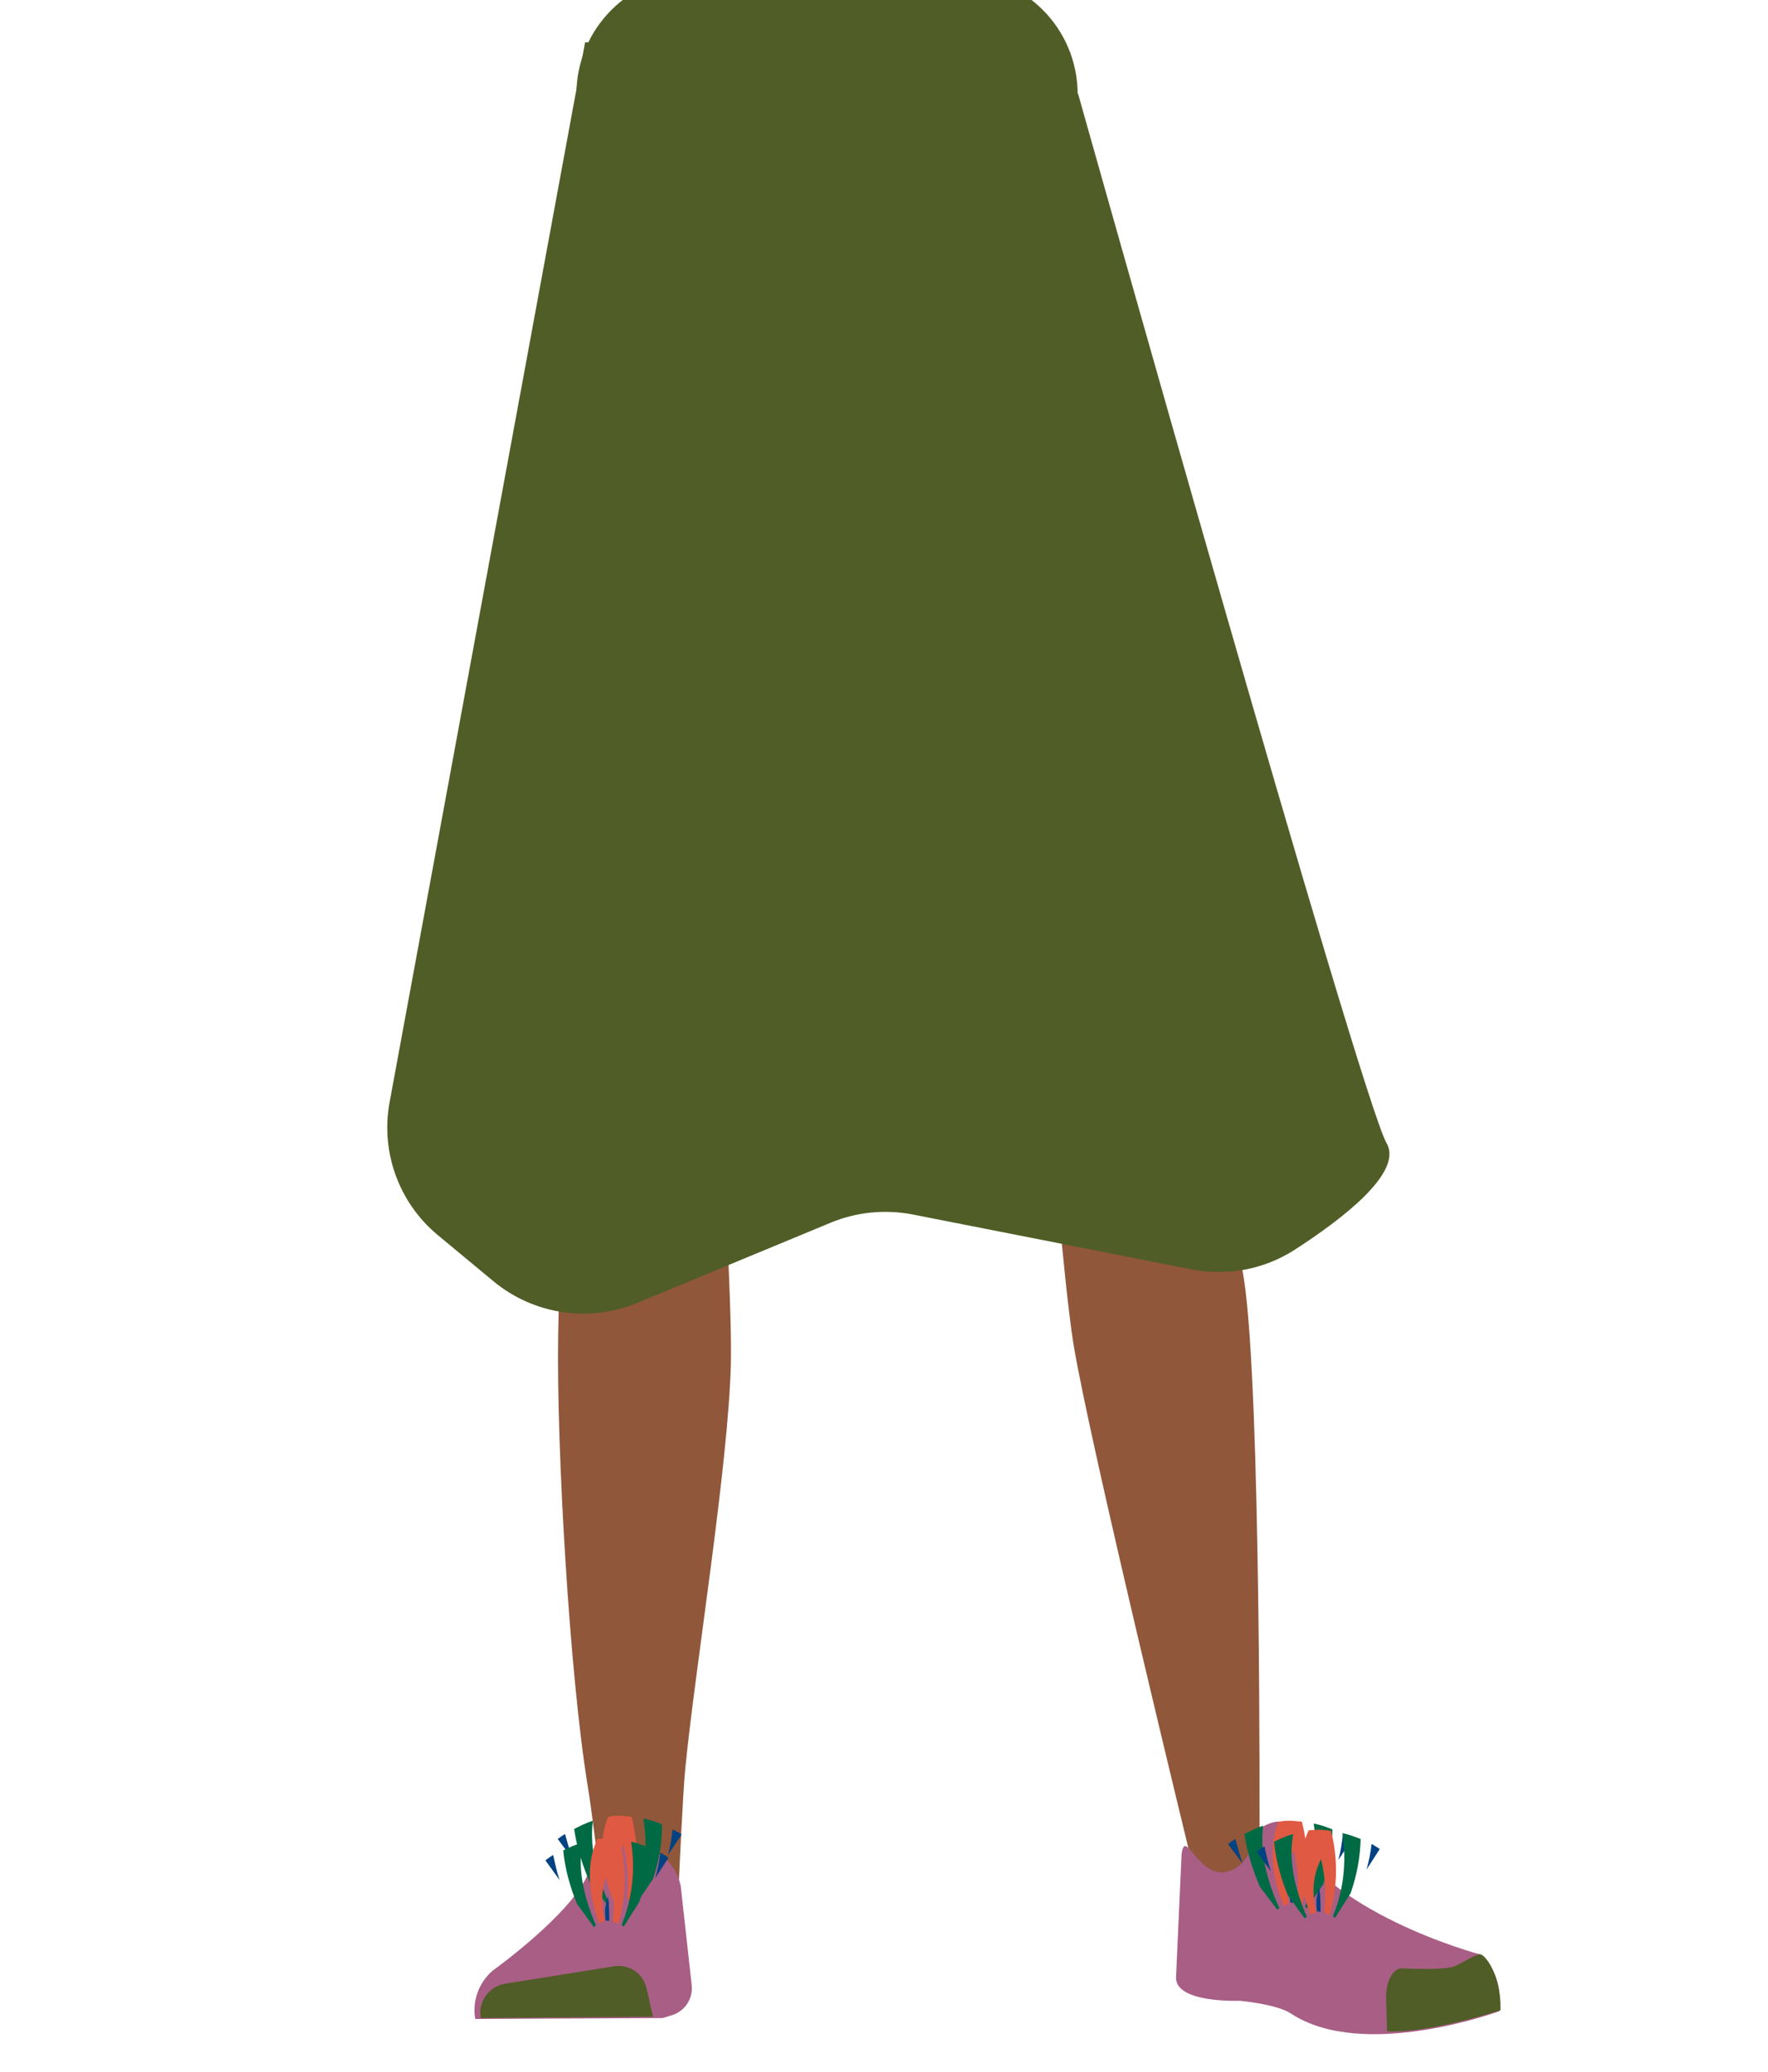 <?xml version="1.0" encoding="utf-8"?>
<!-- Generator: Adobe Illustrator 26.0.2, SVG Export Plug-In . SVG Version: 6.00 Build 0)  -->
<svg version="1.1" id="Calque_9" xmlns="http://www.w3.org/2000/svg" xmlns:xlink="http://www.w3.org/1999/xlink" x="0px" y="0px"
	 viewBox="0 0 388 454.8" style="enable-background:new 0 0 388 454.8;" xml:space="preserve">
<style type="text/css">
	.st0{fill:#9E6754;}
	.st1{fill:#90573A;}
	.st2{fill:#A85E85;}
	.st3{fill:#505D26;}
	.st4{fill:#006A44;}
	.st5{fill:#004282;}
	.st6{fill:#E05942;}
</style>
<path class="st0" d="M123.4,245.3c1.2,10.9,8.5,19.2,16.9,19.4l0,0c8.1,0.2,15.1-7.1,16.6-17.4c0,0,8.8-73.4,9-99.7
	c0-6.2-1.6-24.9-1.6-24.9l-3.9-43.5c0,0-2.8-20.5-19.5-23c-19.3-2.9-19.6,10.5-19.6,10.5s-6.2,69-6,90.9
	C115.5,177.8,123.4,245.3,123.4,245.3z"/>
<path class="st0" d="M261.2,237.2c0.8,11-4.9,20.4-13.2,22.1l0,0c-8,1.6-16.1-4.3-19.4-14.2c0,0-21.8-70.6-26.8-96.5
	c-1.2-6.1-2.9-24.8-2.9-24.8L195,80.3c0,0-1-20.7,15.1-26.1c18.5-6.3,21.2,6.8,21.2,6.8s18.5,66.8,22.2,88.3
	C256.9,169.3,261.2,237.2,261.2,237.2z"/>
<path class="st1" d="M140.2,228c-9.2,0.2-14.6,5.3-16,13.4c0,0-1.5,36.4-1.7,51.7c-0.4,24.6,2.5,74.7,6.5,99
	c0.9,5.3,2.8,21.3,2.8,21.3c0.5,4.6,4.4,8.1,9,8l0,0c4.6-0.4,8.1-4.1,8.2-8.7c0,0,0.8-18.5,1.4-24.7c2.2-22.3,9.5-66.6,10-89
	c0.3-13.5-2.3-54.8-2.3-54.8C157.1,230.7,148.1,228.1,140.2,228L140.2,228z"/>
<path class="st1" d="M245.4,220.3c9.1-1.3,15.1,2.9,17.7,10.8c0,0,7.5,34.3,9.9,49.7c3.8,24.6,3.4,122,3.4,122
	c0.1,4.9,0.2,11.4-4.2,11.9l0,0c-4.4,0.5-9.8-1.5-10.7-6.2c0,0-22.2-91-25.9-113.4c-2.2-13.5-5.5-55.4-5.5-55.4
	C229.2,226,237.7,221.8,245.4,220.3L245.4,220.3z"/>
<path class="st2" d="M138.5,405L138.5,405c-4.2,0.2-8,2.8-9.6,6.6l0,0c-4,8.9-20.8,20.9-20.8,20.9c-3,2.6-4.5,6.6-3.8,10.6l0,0
	l41.1-0.2l2.3-0.7c2.7-1,4.4-3.6,4.1-6.5l-2.4-21.7C148.4,408.7,143.8,405,138.5,405z"/>
<path class="st3" d="M105.5,442.9L105.5,442.9c-0.6-3.5,1.7-6.8,5.1-7.5l24.4-3.9c3.2-0.4,6.2,1.7,6.9,4.9l1.4,6.2L105.5,442.9z"/>
<g>
	<g>
		<g>
			<g>
				<path class="st4" d="M139.7,417.7c-0.1-0.1-0.3-0.2-0.4-0.3c2.3-5.6,2.9-12,1.9-18.3c1.4,0.3,2.7,0.7,4.1,1.3
					c0,4.2-0.7,8.2-2,12L139.7,417.7z"/>
				<path class="st5" d="M146.6,407.1c0.5-1.8,0.8-3.7,1-5.6c0.7,0.3,1.3,0.7,2,1.1L146.6,407.1z"/>
			</g>
			<g>
				<path class="st6" d="M138.6,417.1c1.6-5.8,1.6-12.2,0-18.4c-0.7-0.1-1.5-0.1-2.2-0.2l-0.5,0l-0.4,0c-0.7,0-1.4,0.1-2,0.2
					c-1.4,3.3-1.5,6.5-1.2,9.6c0.3,3.1,1.2,6,2.3,8.9c0.4-0.2,0.9-0.4,1.2-0.6c-0.8-3.3-1.2-6.9,0.1-10.3l0.4,0
					c0.1-0.5,0.3-0.9,0.5-1.4c0.9,3.9,1.2,7.9,0.8,11.8C137.8,416.8,138.2,417,138.6,417.1z"/>
				<path class="st5" d="M136.2,411.2c0.3,1.8,0.4,3.6,0.4,5.4c-0.3,0-0.6-0.1-0.9-0.1l0.4,0c0,0,0,0,0,0c-0.2-1.3-0.3-2.6-0.1-4
					l-0.1,0C136,412.1,136.1,411.6,136.2,411.2z"/>
			</g>
			<g>
				<path class="st4" d="M133.2,418c0.2-0.1,0.3-0.2,0.5-0.3c-1.3-2.7-2.3-5.6-3-8.6c-0.7-3-1-6.2-0.6-9.5c-1.6,0.5-2.9,1.2-4.1,1.8
					c0.6,4.1,1.8,7.9,3.4,11.6L133.2,418z"/>
				<path class="st5" d="M125.6,407.9c-0.6-1.8-1.1-3.6-1.6-5.4c-0.5,0.3-1.1,0.7-1.6,1.1L125.6,407.9z"/>
			</g>
		</g>
	</g>
</g>
<g>
	<g>
		<g>
			<g>
				<path class="st4" d="M136.9,422.8c-0.2-0.1-0.3-0.2-0.5-0.3c2.3-5.6,3.1-11.9,2.1-18.3c1.4,0.3,2.7,0.8,4,1.3
					c-0.1,4.2-0.9,8.2-2.2,11.9L136.9,422.8z"/>
				<path class="st5" d="M143.8,412.2c0.5-1.8,0.9-3.7,1.1-5.6c0.6,0.3,1.2,0.7,1.8,1.1L143.8,412.2z"/>
			</g>
			<g>
				<path class="st6" d="M135.7,422.2c1.7-5.8,1.9-12.2,0.3-18.5c-0.3,0-0.6-0.1-0.9-0.1c-0.3,0-0.6-0.1-1-0.1c-0.6-0.1-2.1,0-3,0.1
					c-1.5,3.2-1.8,6.5-1.6,9.6c0.2,3.1,0.9,6.1,2,8.9c0.4-0.2,0.8-0.4,1.2-0.5c-0.4-1.9-0.6-3.9-0.5-5.8c0.1-1,0.2-2,0.5-3
					c0.1-0.5,0.3-1,0.5-1.5c0.2-0.5,0.4-1,0.6-1.4c1,3.9,1.1,7.9,0.7,11.8C134.9,421.9,135.3,422,135.7,422.2z"/>
				<path class="st5" d="M133.4,416.2c0.3,1.8,0.3,3.6,0.3,5.4c-0.2,0-0.5-0.1-0.6-0.1l-0.1,0c0,0,0,0,0,0c0,0,0,0,0,0l-0.1,0
					c0-0.4-0.1-0.9-0.1-1.3c0-0.4,0-0.9,0-1.3C133,417.9,133.2,417,133.4,416.2z"/>
			</g>
			<g>
				<path class="st4" d="M130.3,422.9c0.2-0.1,0.3-0.2,0.5-0.3c-1.2-2.8-2.2-5.7-2.8-8.7c-0.6-3-0.8-6.2-0.2-9.5
					c-1.7,0.5-3,1.1-4.2,1.7c0.4,4.1,1.5,8,3,11.7L130.3,422.9z"/>
				<path class="st5" d="M122.8,412.6c-0.6-1.8-1-3.6-1.4-5.5c-0.5,0.3-1.1,0.7-1.7,1.2L122.8,412.6z"/>
			</g>
		</g>
	</g>
</g>
<path class="st2" d="M270.6,410.3c4.2-2.1,3.8-6.1,5.4-8.4c1-1.4,5.2-3.1,5.9-1.4c8.1,19.2,42.8,28.4,42.8,28.4
	c3.8,3.1,4.8,7.6,4.3,12.5l0,0c0,0-29.8,11-45.7,0.5c-3.2-2.1-11.3-2.8-11.3-2.8s-14.5,0.6-13.9-5.4l1.2-26.7
	C260.1,400.4,263.3,413.9,270.6,410.3z"/>
<path class="st3" d="M329.3,441.2c0.2-7.8-3.5-12.5-4.6-12.3c-1.7,0.4-4.3,2.3-6,2.8c-2.7,0.7-10.8,0.3-10.8,0.3
	c-2.1-0.2-3.7,2.6-3.7,6.3l0.2,7.5c0,0,5,0.6,16.6-2.3C323,443.1,329.3,441.2,329.3,441.2z"/>
<path class="st3" d="M96,271l12.3,10.2c8.8,7.3,20.9,9.1,31.4,4.8l42.7-17.7c5.6-2.3,11.7-2.9,17.7-1.8l61.5,12.1
	c7.8,1.5,15.8,0,22.5-4.3c10.4-6.7,23.9-17,20.2-23.4c-5.8-10.1-67.7-230.3-67.7-230.3L220,7.8l-91.6,1.5L85.5,241.9
	C83.5,252.8,87.5,263.9,96,271z"/>
<path class="st3" d="M152.7-5.5h57.6c14.5,0,26.2,11.7,26.2,26.2l0,0h-110l0,0C126.5,6.2,138.3-5.5,152.7-5.5z"/>
<g>
	<g>
		<g>
			<g>
				<path class="st4" d="M286.8,418.8c-0.1-0.1-0.3-0.2-0.4-0.3c2.3-5.6,2.9-12,1.9-18.3c1.4,0.3,2.7,0.7,4.1,1.3
					c0,4.2-0.7,8.2-2,12L286.8,418.8z"/>
				<path class="st5" d="M293.7,408.2c0.5-1.8,0.8-3.7,1-5.6c0.7,0.3,1.3,0.7,2,1.1L293.7,408.2z"/>
			</g>
			<g>
				<path class="st6" d="M285.7,418.2c1.6-5.8,1.6-12.2,0-18.4c-0.7-0.1-1.5-0.1-2.2-0.2l-0.5,0l-0.4,0c-0.7,0-1.4,0.1-2,0.2
					c-1.4,3.3-1.5,6.5-1.2,9.6c0.3,3.1,1.2,6,2.3,8.9c0.4-0.2,0.9-0.4,1.2-0.6c-0.8-3.3-1.2-6.9,0.1-10.3l0.4,0
					c0.1-0.5,0.3-0.9,0.5-1.4c0.9,3.9,1.2,7.9,0.8,11.8C284.9,417.9,285.3,418.1,285.7,418.2z"/>
				<path class="st5" d="M283.3,412.2c0.3,1.8,0.4,3.6,0.4,5.4c-0.3,0-0.6-0.1-0.9-0.1l0.4,0c0,0,0,0,0,0c-0.2-1.3-0.3-2.6-0.1-4
					l-0.1,0C283,413.1,283.2,412.7,283.3,412.2z"/>
			</g>
			<g>
				<path class="st4" d="M280.3,419.1c0.2-0.1,0.3-0.2,0.5-0.3c-1.3-2.7-2.3-5.6-3-8.6c-0.7-3-1-6.2-0.6-9.5
					c-1.6,0.5-2.9,1.2-4.1,1.8c0.6,4.1,1.8,7.9,3.4,11.6L280.3,419.1z"/>
				<path class="st5" d="M272.7,409c-0.6-1.8-1.1-3.6-1.6-5.4c-0.5,0.3-1.1,0.7-1.6,1.1L272.7,409z"/>
			</g>
		</g>
	</g>
</g>
<g>
	<g>
		<g>
			<g>
				<path class="st4" d="M293,420.9c-0.2-0.1-0.3-0.2-0.5-0.3c2.3-5.6,3.1-11.9,2.1-18.3c1.4,0.3,2.7,0.8,4,1.3
					c-0.1,4.2-0.9,8.2-2.2,11.9L293,420.9z"/>
				<path class="st5" d="M299.9,410.3c0.5-1.8,0.9-3.7,1.1-5.6c0.6,0.3,1.2,0.7,1.8,1.1L299.9,410.3z"/>
			</g>
			<g>
				<path class="st6" d="M291.8,420.3c1.7-5.8,1.9-12.2,0.3-18.5c-0.3,0-0.6-0.1-0.9-0.1c-0.3,0-0.6-0.1-1-0.1c-0.6-0.1-2.1,0-3,0.1
					c-1.5,3.2-1.8,6.5-1.6,9.6c0.2,3.1,0.9,6.1,2,8.9c0.4-0.2,0.8-0.4,1.2-0.5c-0.4-1.9-0.6-3.9-0.5-5.8c0.1-1,0.2-2,0.5-3
					c0.1-0.5,0.3-1,0.5-1.5c0.2-0.5,0.4-1,0.6-1.4c1,3.9,1.1,7.9,0.7,11.8C291,419.9,291.4,420.1,291.8,420.3z"/>
				<path class="st5" d="M289.5,414.2c0.3,1.8,0.3,3.6,0.3,5.4c-0.2,0-0.5-0.1-0.6-0.1l-0.1,0c0,0,0,0,0,0c0,0,0,0,0,0l-0.1,0
					c0-0.4-0.1-0.9-0.1-1.3c0-0.4,0-0.9,0-1.3C289.1,416,289.2,415.1,289.5,414.2z"/>
			</g>
			<g>
				<path class="st4" d="M286.3,421c0.2-0.1,0.3-0.2,0.5-0.3c-1.2-2.8-2.2-5.7-2.8-8.7c-0.6-3-0.8-6.2-0.2-9.5
					c-1.7,0.5-3,1.1-4.2,1.7c0.4,4.1,1.5,8,3,11.7L286.3,421z"/>
				<path class="st5" d="M278.9,410.7c-0.6-1.8-1-3.6-1.4-5.5c-0.5,0.3-1.1,0.7-1.7,1.2L278.9,410.7z"/>
			</g>
		</g>
	</g>
</g>
</svg>
